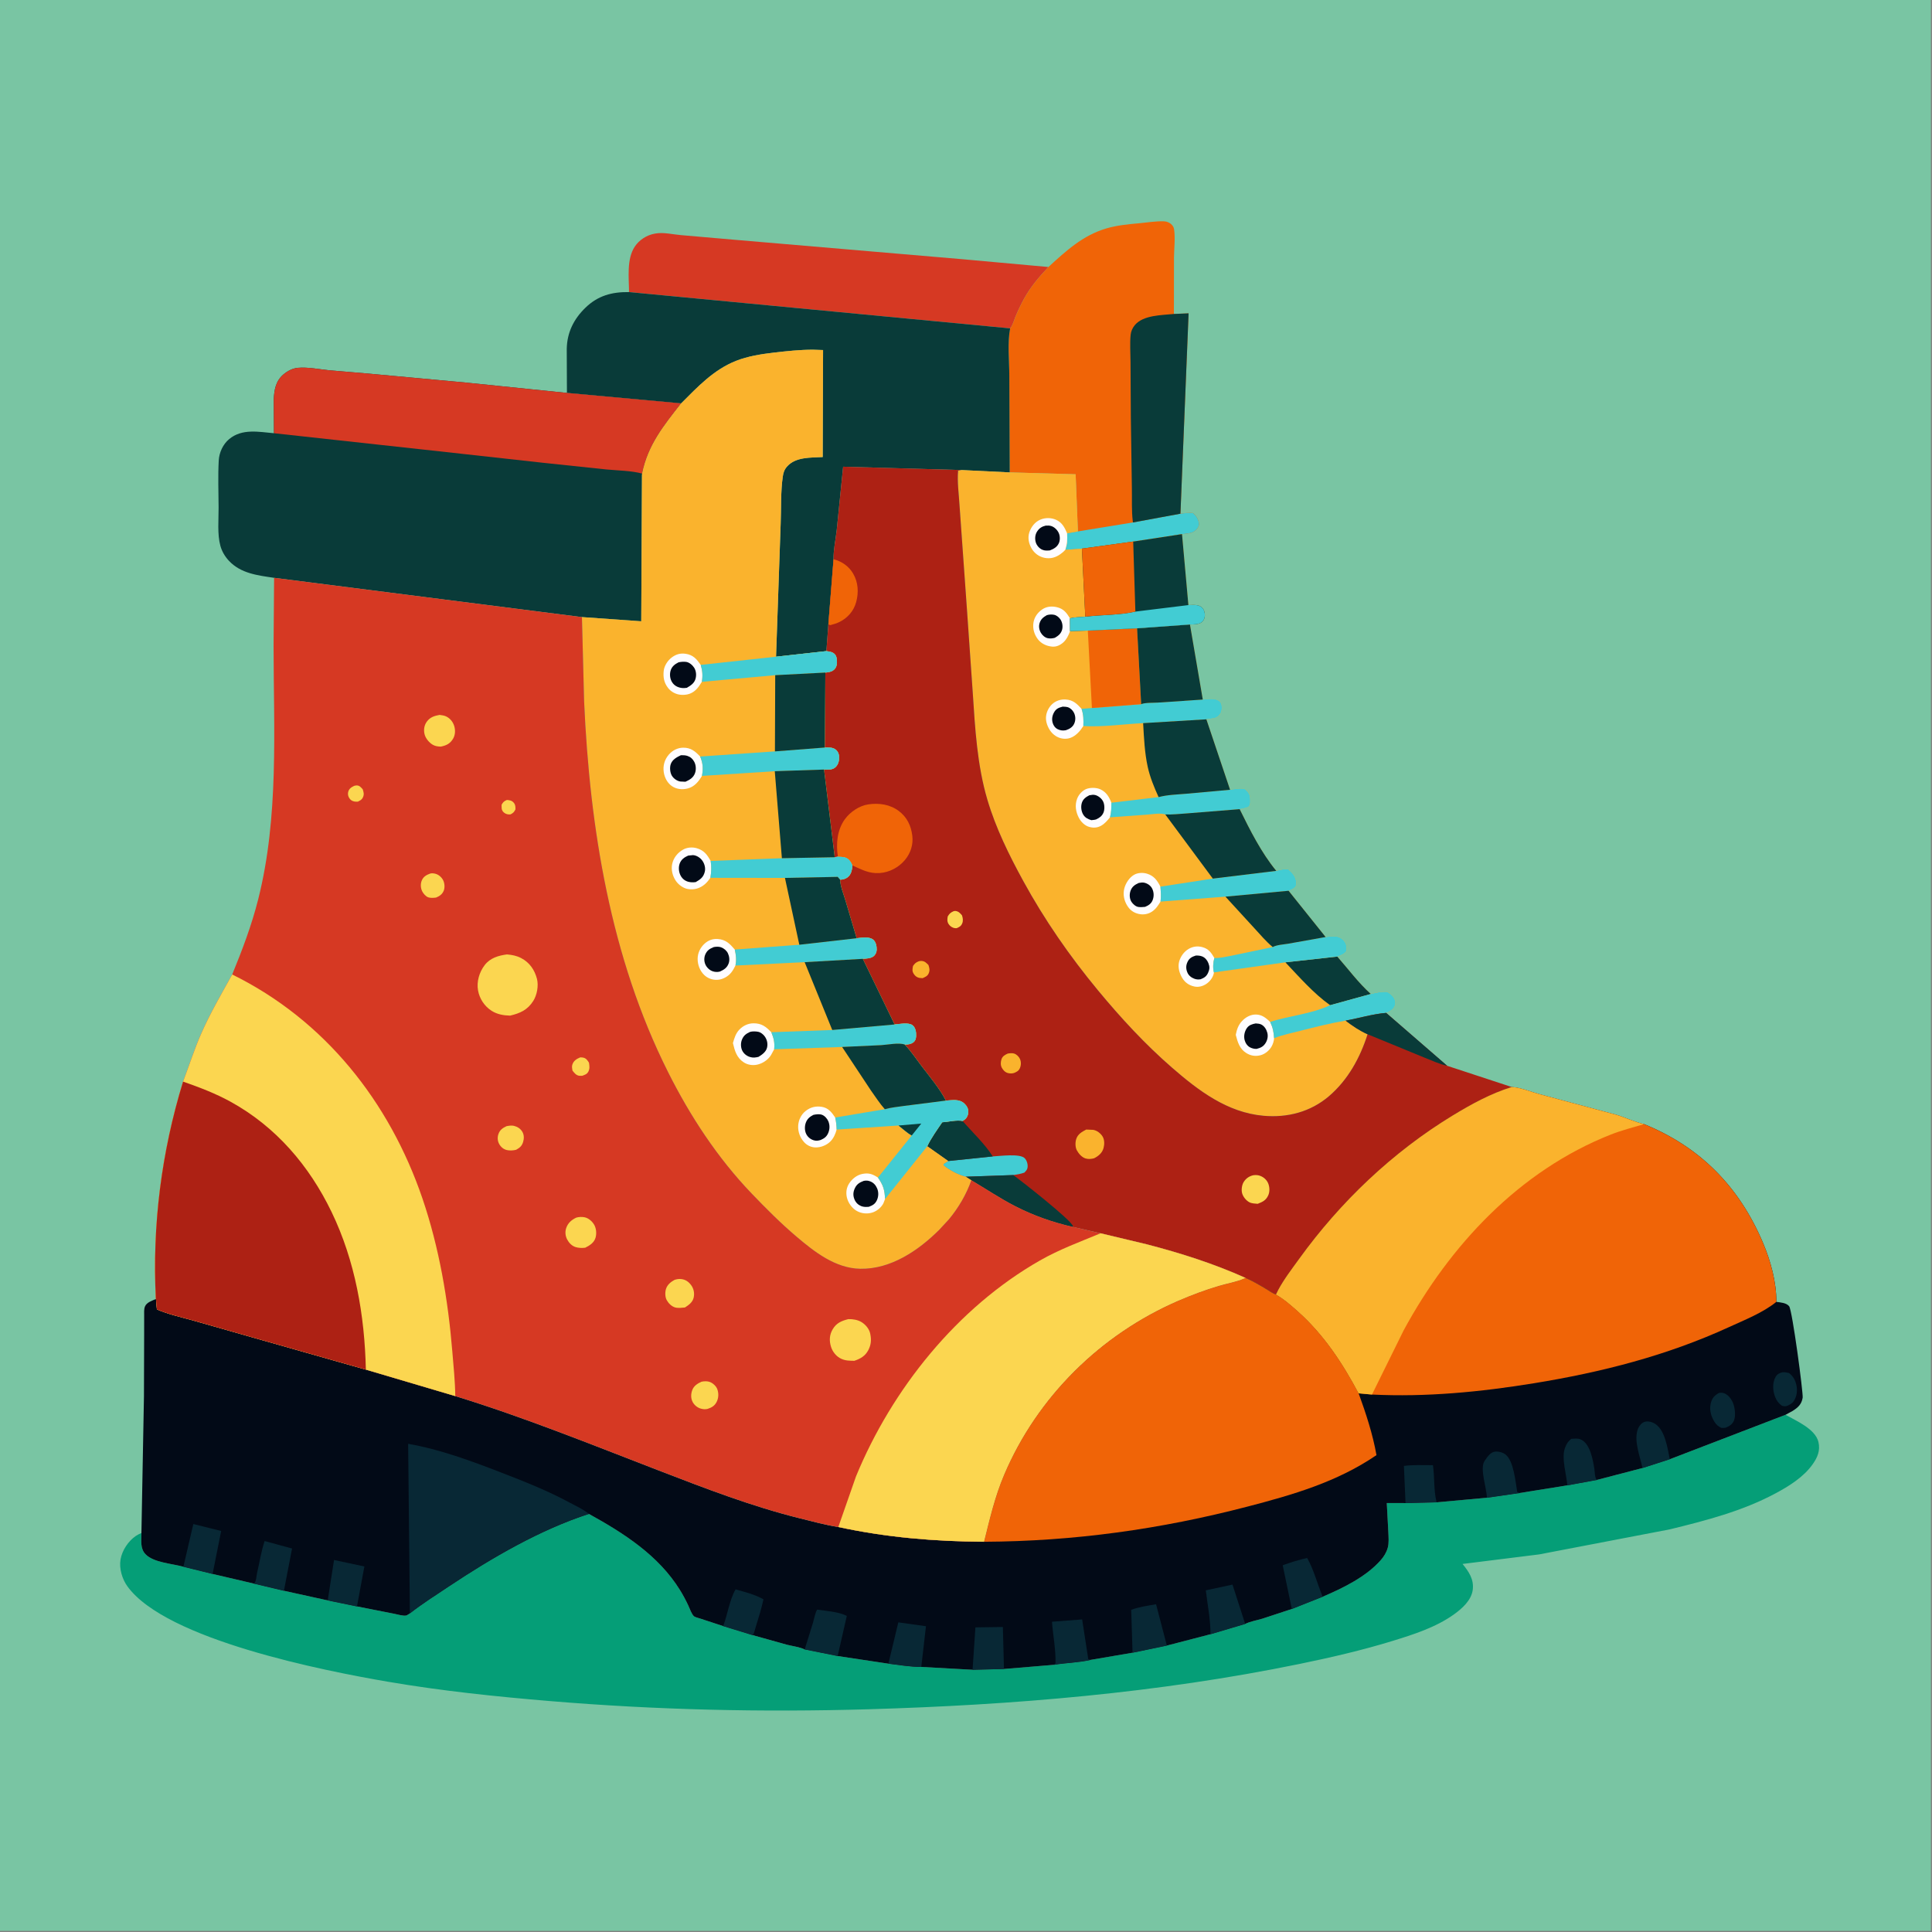 <?xml version="1.0" encoding="utf-8" ?>
<svg xmlns="http://www.w3.org/2000/svg" xmlns:xlink="http://www.w3.org/1999/xlink" width="500" height="500">
	<rect width="100%" height="100%" fill="#808080" stroke="none"/>
	<path fill="#79C5A3" transform="scale(0.488 0.488)" d="M-0 -0L1024 0L1024 1024L-0 1024L0 -0Z"/>
	<path fill="#D63923" transform="scale(0.488 0.488)" d="M333.591 154.897C333.553 147.249 332.227 137.458 336.658 130.75C338.957 127.27 342.951 124.715 347.033 123.948L347.75 123.825C351.834 123.099 356.834 124.314 361.012 124.678L389.438 127.144L510.144 137.444L555.994 141.603C551.078 146.835 546.786 151.81 543.265 158.102C541.489 161.274 539.963 164.535 538.552 167.886C537.784 169.711 537.037 172.759 535.693 174.144L333.591 154.897Z"/>
	<path fill="#F06407" transform="scale(0.488 0.488)" d="M555.994 141.603C565.35 133.049 574.264 124.808 586.711 121.143C592.323 119.491 598.2 118.931 604 118.411C608.37 118.019 612.931 117.209 617.313 117.367C618.856 117.423 620.416 118.086 621.467 119.25C622.15 120.006 622.492 120.6 622.641 121.606C623.34 126.323 622.651 131.806 622.595 136.604L622.55 166.502L630.341 166.181L626.017 272.421C628.313 272.121 630.424 271.886 632.75 272.086C634.772 274.002 635.491 275.269 635.945 278C635.595 279.653 634.705 280.934 633.25 281.867C631.617 282.914 628.781 283.039 626.85 283.257L600.962 287.207L573.771 290.961L564.964 291.595C565.993 288.382 566.103 286.151 565.907 282.812L571.646 281.827L570.43 251.52L535.463 250.524L535.271 199.163C535.236 191.271 534.209 181.842 535.693 174.144C537.037 172.759 537.784 169.711 538.552 167.886C539.963 164.535 541.489 161.274 543.265 158.102C546.786 151.81 551.078 146.835 555.994 141.603Z"/>
	<path fill="#42CCD3" transform="scale(0.488 0.488)" d="M626.017 272.421C628.313 272.121 630.424 271.886 632.75 272.086C634.772 274.002 635.491 275.269 635.945 278C635.595 279.653 634.705 280.934 633.25 281.867C631.617 282.914 628.781 283.039 626.85 283.257L600.962 287.207L573.771 290.961L564.964 291.595C565.993 288.382 566.103 286.151 565.907 282.812L571.646 281.827L600.829 277.072L626.017 272.421Z"/>
	<path fill="#093B39" transform="scale(0.488 0.488)" d="M622.55 166.502L630.341 166.181L626.017 272.421L600.829 277.072L600.739 276.39C600.05 270.796 600.381 264.676 600.265 259.026L599.714 221.502L599.543 191.845C599.53 187.209 599.143 182.168 599.604 177.583C599.796 175.665 600.602 173.888 601.829 172.413C606.296 167.043 616.111 167.174 622.55 166.502Z"/>
	<path fill="#093B39" transform="scale(0.488 0.488)" d="M333.591 154.897L535.693 174.144C534.209 181.842 535.236 191.271 535.271 199.163L535.463 250.524L509.861 249.275L447.138 247.508L443.732 281.159C443.175 286.049 441.944 291.736 442.047 296.594L439.302 331.128L438.258 345.305L411.559 348.267L414.006 277.798C414.338 269.63 413.972 260.773 415.139 252.713C415.447 250.583 415.968 249.04 417.399 247.415C421.97 242.223 429.976 242.755 436.306 242.383L436.496 185.638L431.091 185.459C424.277 185.454 417.159 186.214 410.391 187.003C403.724 187.779 396.619 188.895 390.35 191.373C378.489 196.061 370.055 205.088 361.241 213.92L300.661 208.374L300.565 185C300.742 176.263 304.29 169.187 310.467 163.196C317.103 156.76 324.498 154.785 333.591 154.897Z"/>
	<path fill="#093B39" transform="scale(0.488 0.488)" d="M145.287 229.75L145.17 211.903C145.409 206.888 146.16 202.159 150.203 198.663C152.345 196.81 155.097 195.34 157.948 195.066C163.114 194.569 169.579 195.874 174.738 196.382L195.299 198.117L247.037 202.886L300.661 208.374L361.241 213.92C351.95 225.772 343.628 235.962 340.547 251.152L340.453 251.981L340.074 329.488L308.617 327.262L145.361 306.435C136.698 305.142 127.715 304.16 121.391 297.388C119.299 295.148 117.707 292.462 116.883 289.501C115.182 283.384 115.96 275.524 115.928 269.213C115.886 260.944 115.552 252.508 116.002 244.25C116.232 240.013 118.228 235.601 121.548 232.853C128.416 227.168 137.163 229.032 145.287 229.75Z"/>
	<path fill="#D63923" transform="scale(0.488 0.488)" d="M145.287 229.75L145.17 211.903C145.409 206.888 146.16 202.159 150.203 198.663C152.345 196.81 155.097 195.34 157.948 195.066C163.114 194.569 169.579 195.874 174.738 196.382L195.299 198.117L247.037 202.886L300.661 208.374L361.241 213.92C351.95 225.772 343.628 235.962 340.547 251.152C334.732 249.574 327.622 249.548 321.589 248.967L287.952 245.42L236.699 239.754L145.287 229.75Z"/>
	<path fill="#059E77" transform="scale(0.488 0.488)" d="M885.546 773.865L946.913 750.304C952.467 753.457 962.75 757.784 964.368 764.75C965.437 769.351 963.829 773.002 961.192 776.687C956.374 783.421 948.692 788.18 941.5 792.026C924.005 801.382 904.658 806.396 885.5 811.069L816.25 824.341L775.622 829.405C778.935 833.448 781.752 837.584 781.032 843.117C780.302 848.733 775.355 853.086 771.016 856.192C761.453 863.038 749.457 866.871 738.326 870.283C722.183 875.23 705.732 879.031 689.201 882.426C613.945 897.88 537.192 904.227 460.523 906.467C404.04 908.117 348.072 906.827 291.75 902.133C262.957 899.733 234.263 896.743 205.77 891.873C171.783 886.063 87.998 869.603 67.552 841.25C64.771 837.394 63.098 831.734 63.928 826.99C64.763 822.22 68.009 817.298 72 814.57C72.93 813.933 73.965 813.433 75.001 812.996C75.025 817.052 74.199 821.21 77.25 824.319C81.575 828.727 91.368 829.23 97.256 830.884L112.738 834.71L134.611 839.828L150.566 843.63L173.798 848.74L189.318 851.937L208.948 855.8C210.563 856.112 213.855 857.098 215.402 856.75C215.866 856.646 216.925 855.904 217.37 855.635C223.989 850.459 231.192 845.887 238.188 841.234C260.776 826.207 286.379 811.27 312.323 802.873C330.855 813.115 349.163 824.804 360.581 843.198C362.252 845.889 363.745 848.694 365.078 851.566C365.786 853.091 366.805 856.125 368.08 857.187C368.641 857.654 370.553 858.094 371.355 858.373L383.519 862.365L399.206 867.18L417.3 872.238C420.118 872.952 424.178 873.472 426.742 874.743L444.234 878.244L471.133 882.293C476.817 882.982 482.863 884.011 488.582 884.019L515.777 885.525L532.432 885.109L558.93 882.898C565.371 881.799 572.033 881.78 578.403 880.275L600.617 876.487L618.822 872.697L641.941 866.686L660.353 861.211C662.941 859.907 666.644 859.278 669.476 858.423L685.087 853.286L701.455 846.791C712.169 842.216 724.348 836.294 732.18 827.471C733.907 825.525 735.25 823.355 735.959 820.839C736.672 818.314 736.373 815.185 736.276 812.581L735.447 797.093L745.381 797.12L761.886 796.723L788.508 794.304L805.85 791.795L831.197 787.728L846.875 784.846L871.043 778.547L885.546 773.865Z"/>
	<path fill="#FAB32D" transform="scale(0.488 0.488)" d="M725.26 548.49C721.32 560.928 714.842 572.724 704.828 581.299C695.018 589.699 682.744 592.859 670.044 591.722C650.864 590.004 635.639 578.442 621.594 566.241C607.232 553.763 594.355 539.787 582.234 525.144C567.343 507.155 553.918 487.791 542.712 467.306C535.145 453.474 528.115 439.245 523.625 424.08C518.203 405.766 517.106 386.213 515.868 367.25L512.721 322.112L508.898 268.544C508.571 262.456 507.545 255.618 508.112 249.597L509.861 249.275L535.463 250.524L570.43 251.52L571.646 281.827L565.907 282.812C566.103 286.151 565.993 288.382 564.964 291.595L573.771 290.961L600.962 287.207L626.85 283.257L630.235 320.896C632.625 320.875 635.645 320.406 637.478 322.221C638.558 323.29 638.983 324.814 638.968 326.306C638.953 327.735 638.429 329.081 637.276 329.977C635.669 331.225 632.986 331.118 631.065 331.189L637.87 370.992C640.489 370.707 643.927 370.087 646.293 371.559C647.13 372.08 647.816 373.13 647.9 374.102C648.077 376.17 647.941 377.803 646.472 379.391C645.354 380.6 644.305 380.823 642.75 381.049L639.771 381.477L652.34 418.832C654.914 418.476 657.708 417.777 660.25 418.472C661.911 419.966 662.911 421.187 662.997 423.504C663.064 425.329 663.283 426.618 662 427.999C660.466 428.484 659.028 428.916 657.429 429.124C662.911 440.248 668.939 452.266 676.84 461.844C679.088 461.221 680.891 460.804 683.25 461.05C685.522 463.049 687.113 464.724 687.431 467.856C687.522 468.752 687.356 469.403 687.094 470.25C685.823 471.426 685.012 471.845 683.37 472.4L703.016 496.928C705.976 496.579 709.086 495.905 711.62 497.868C713.006 498.942 713.859 500.239 714.063 502C714.158 502.829 714.314 504.041 713.792 504.713C712.728 506.082 710.78 506.73 709.206 507.303C714.919 513.811 720.524 521.384 726.978 527.136C730.002 526.405 732.614 525.794 735.75 526.042C737.622 527.206 739.208 528.465 739.868 530.672C740.224 531.861 739.979 533.105 739.345 534.139C738.414 535.659 736.727 536.506 735.128 537.173C727.997 537.739 720.676 539.984 713.612 541.263C717.327 544.09 720.983 546.58 725.26 548.49Z"/>
	<path fill="#FEFDFF" transform="scale(0.488 0.488)" d="M588.661 433.44C587.33 435.09 585.887 436.798 584.022 437.857C581.921 439.05 579.799 439.174 577.5 438.483C575.211 437.795 573.275 435.835 572.18 433.769C570.5 430.599 569.933 427.004 571.228 423.584C572.025 421.478 573.786 419.459 575.853 418.529C577.997 417.566 581.479 417.617 583.588 418.611C586.709 420.083 588.203 422.603 589.394 425.708C589.388 428.394 589.366 430.817 588.661 433.44Z"/>
	<path fill="#020A17" transform="scale(0.488 0.488)" d="M577.699 421.75C578.75 421.554 579.852 421.352 580.903 421.644C582.635 422.125 584.382 423.595 585.11 425.242C585.823 426.854 585.881 429.386 585.173 431.013C584.374 432.853 583.005 433.779 581.25 434.574C580.456 434.824 579.577 434.858 578.75 434.956C576.864 434.354 575.432 433.667 574.399 431.892C573.385 430.15 573.127 427.734 573.722 425.804C574.355 423.749 575.888 422.691 577.699 421.75Z"/>
	<path fill="#FEFDFF" transform="scale(0.488 0.488)" d="M643.755 515.686L643.674 516.346C643.148 518.558 641.551 520.598 639.677 521.829C637.816 523.051 635.568 523.653 633.372 523.167C630.622 522.558 628.493 521.129 627.015 518.706C625.498 516.221 624.558 513.012 625.294 510.125C626.008 507.326 627.846 504.72 630.348 503.25C632.614 501.92 635.111 501.591 637.647 502.291C641.019 503.222 642.305 505.169 644.011 508.042C643.342 510.34 643.131 513.35 643.755 515.686Z"/>
	<path fill="#020A17" transform="scale(0.488 0.488)" d="M634.175 506.75C635.3 506.713 636.499 506.793 637.551 507.223C639.098 507.855 640.207 509.188 640.817 510.717C641.59 512.653 641.55 513.947 640.703 515.839C639.817 517.817 638.714 518.528 636.75 519.312C635.642 519.513 634.569 519.471 633.5 519.093C631.907 518.531 630.44 517.428 629.75 515.851C628.859 513.814 628.865 511.947 629.859 509.963C630.819 508.045 632.213 507.379 634.175 506.75Z"/>
	<path fill="#FEFDFF" transform="scale(0.488 0.488)" d="M574.524 385.04L572.959 387.25C570.998 389.64 568.469 391.661 565.25 391.784C562.612 391.884 560.222 390.891 558.31 389.087C556.25 387.142 554.671 383.657 554.697 380.805C554.721 378.081 555.978 375.316 557.955 373.461C559.953 371.587 562.542 370.796 565.25 370.973C569.121 371.225 571.13 373.228 573.576 375.914C574.631 379.079 574.66 381.755 574.524 385.04Z"/>
	<path fill="#020A17" transform="scale(0.488 0.488)" d="M563.575 374.75C564.448 374.785 565.407 374.801 566.25 375.04C567.617 375.427 568.936 376.752 569.553 378C570.427 379.766 570.508 381.938 569.693 383.746C568.821 385.679 567.161 386.606 565.25 387.255C563.728 387.533 562.425 387.426 561 386.75C559.604 386.088 558.661 384.794 558.25 383.328C557.707 381.39 558.009 379.572 558.968 377.829C560.065 375.837 561.456 375.294 563.575 374.75Z"/>
	<path fill="#FEFDFF" transform="scale(0.488 0.488)" d="M567.489 334.702C566.709 336.889 565.603 339.202 563.823 340.75C562.17 342.189 560.235 343.104 558.014 342.915C555.087 342.667 552.234 341.386 550.421 339.018C548.509 336.52 547.61 333.513 548.042 330.382C548.458 327.366 550.226 324.885 552.715 323.181C555.029 321.596 557.83 321.37 560.5 322.004C564.092 322.857 565.624 324.981 567.447 327.934L567.489 334.702Z"/>
	<path fill="#020A17" transform="scale(0.488 0.488)" d="M555.136 326.25C556.295 325.861 557.799 325.79 559 326.033C560.359 326.309 561.642 327.398 562.394 328.521C563.401 330.025 563.743 332.149 563.272 333.901C562.696 336.041 561.246 337.194 559.406 338.25C558.245 338.572 556.909 338.708 555.714 338.47C554.175 338.162 552.803 336.944 552.02 335.62C551.116 334.092 550.79 332.248 551.3 330.538C551.948 328.364 553.24 327.345 555.136 326.25Z"/>
	<path fill="#FEFDFF" transform="scale(0.488 0.488)" d="M675.685 550.588C675.599 552.013 675.143 553.483 674.481 554.75C673.359 556.901 671.054 558.89 668.709 559.554C665.941 560.336 663.371 559.975 660.925 558.446C657.364 556.22 656.35 552.608 655.362 548.819C655.911 545.969 656.683 543.637 658.7 541.47C660.573 539.459 663.184 538.005 666 538.032C669.27 538.063 671.314 539.829 673.582 541.925C675.021 544.993 675.474 547.252 675.685 550.588Z"/>
	<path fill="#020A17" transform="scale(0.488 0.488)" d="M665.939 542.75C666.982 542.826 668.125 542.881 669.051 543.41C670.646 544.32 671.61 545.943 672.082 547.674C672.568 549.457 672.214 551.369 671.287 552.953C670.109 554.968 668.628 555.701 666.435 556.25C665.266 556.31 664.048 556.009 663 555.484C661.489 554.726 660.436 553.112 660.035 551.5C659.503 549.358 660.024 546.948 661.296 545.16C662.425 543.574 664.129 543.091 665.939 542.75Z"/>
	<path fill="#FEFDFF" transform="scale(0.488 0.488)" d="M615.455 478.123C614.218 480.19 612.975 482.089 610.937 483.448C608.867 484.828 606.35 485.232 603.941 484.688C601.196 484.068 599.271 482.682 597.786 480.275C596.11 477.559 595.451 474.301 596.246 471.174C596.948 468.41 598.898 465.405 601.391 463.954C603.413 462.777 606.108 462.671 608.318 463.346C612.001 464.47 613.736 466.938 615.392 470.215C615.624 472.915 615.818 475.416 615.455 478.123Z"/>
	<path fill="#020A17" transform="scale(0.488 0.488)" d="M603.928 468.25C604.928 468.09 605.872 467.887 606.88 468.128C608.618 468.544 610.223 469.637 611.027 471.25C611.982 473.165 612.053 475.457 611.241 477.435C610.465 479.323 609.056 480.188 607.25 480.938C606.118 481.052 604.88 481.14 603.75 480.996C602.32 480.813 600.781 479.443 600.034 478.25C598.995 476.592 598.902 474.286 599.531 472.477C600.314 470.221 601.832 469.182 603.928 468.25Z"/>
	<path fill="#FEFDFF" transform="scale(0.488 0.488)" d="M564.964 291.595C564.182 292.458 563.351 293.155 562.405 293.84C559.85 295.688 557.1 296.469 553.946 295.833C551.056 295.25 548.583 293.456 547.11 290.905C545.615 288.314 544.917 285.226 545.882 282.313C546.855 279.375 548.878 276.773 551.775 275.56C554.416 274.454 557.509 274.514 560.117 275.684C563.231 277.08 564.654 279.806 565.907 282.812C566.103 286.151 565.993 288.382 564.964 291.595Z"/>
	<path fill="#020A17" transform="scale(0.488 0.488)" d="M554.549 278.75C555.628 278.687 556.587 278.66 557.624 279.014C559.293 279.584 560.815 281.136 561.514 282.742C562.222 284.369 562.257 286.606 561.472 288.21C560.493 290.211 558.74 291.142 556.75 291.9C555.381 292.009 554.106 292.099 552.807 291.554C551.182 290.87 549.812 289.314 549.304 287.634C548.718 285.694 548.925 283.444 550.08 281.75C551.244 280.041 552.578 279.226 554.549 278.75Z"/>
	<path fill="#093B39" transform="scale(0.488 0.488)" d="M681.666 510.347L709.206 507.303C714.919 513.811 720.524 521.384 726.978 527.136L705.406 533.085C696.592 526.84 689.09 518.167 681.666 510.347Z"/>
	<path fill="#42CCD3" transform="scale(0.488 0.488)" d="M726.978 527.136C730.002 526.405 732.614 525.794 735.75 526.042C737.622 527.206 739.208 528.465 739.868 530.672C740.224 531.861 739.979 533.105 739.345 534.139C738.414 535.659 736.727 536.506 735.128 537.173C727.997 537.739 720.676 539.984 713.612 541.263C705.69 542.586 697.844 544.573 690.065 546.553C685.344 547.755 680.206 548.782 675.685 550.588C675.474 547.252 675.021 544.993 673.582 541.925C683.865 538.67 695.618 537.709 705.406 533.085L726.978 527.136Z"/>
	<path fill="#42CCD3" transform="scale(0.488 0.488)" d="M703.016 496.928C705.976 496.579 709.086 495.905 711.62 497.868C713.006 498.942 713.859 500.239 714.063 502C714.158 502.829 714.314 504.041 713.792 504.713C712.728 506.082 710.78 506.73 709.206 507.303L681.666 510.347L643.755 515.686C643.131 513.35 643.342 510.34 644.011 508.042C646.683 508.23 649.822 507.399 652.478 506.962L674.963 502.254C676.844 501.1 680.981 500.828 683.17 500.468L703.016 496.928Z"/>
	<path fill="#42CCD3" transform="scale(0.488 0.488)" d="M652.34 418.832C654.914 418.476 657.708 417.777 660.25 418.472C661.911 419.966 662.911 421.187 662.997 423.504C663.064 425.329 663.283 426.618 662 427.999C660.466 428.484 659.028 428.916 657.429 429.124L629.25 431.379C625.565 431.612 621.649 432.093 617.969 431.911C615.099 431.015 611.192 431.841 608.194 432.038L588.661 433.44C589.366 430.817 589.388 428.394 589.394 425.708L614.43 422.721C619.075 421.48 624.374 421.355 629.176 420.935L652.34 418.832Z"/>
	<path fill="#42CCD3" transform="scale(0.488 0.488)" d="M676.84 461.844C679.088 461.221 680.891 460.804 683.25 461.05C685.522 463.049 687.113 464.724 687.431 467.856C687.522 468.752 687.356 469.403 687.094 470.25C685.823 471.426 685.012 471.845 683.37 472.4L649.879 475.517L615.455 478.123C615.818 475.416 615.624 472.915 615.392 470.215L643.186 465.942L676.84 461.844Z"/>
	<path fill="#42CCD3" transform="scale(0.488 0.488)" d="M637.87 370.992C640.489 370.707 643.927 370.087 646.293 371.559C647.13 372.08 647.816 373.13 647.9 374.102C648.077 376.17 647.941 377.803 646.472 379.391C645.354 380.6 644.305 380.823 642.75 381.049L639.771 381.477L606.235 383.502C595.932 383.983 584.786 385.678 574.524 385.04C574.66 381.755 574.631 379.079 573.576 375.914L579.069 375.482L605.193 373.453C607.03 372.556 611.823 372.75 613.998 372.604L637.87 370.992Z"/>
	<path fill="#093B39" transform="scale(0.488 0.488)" d="M649.879 475.517L683.37 472.4L703.016 496.928L683.17 500.468C680.981 500.828 676.844 501.1 674.963 502.254C671.421 499.311 668.384 495.688 665.268 492.308L649.879 475.517Z"/>
	<path fill="#F06407" transform="scale(0.488 0.488)" d="M576.898 334.423L603.011 333.213L605.193 373.453L579.069 375.482L576.898 334.423Z"/>
	<path fill="#093B39" transform="scale(0.488 0.488)" d="M603.011 333.213L631.065 331.189L637.87 370.992L613.998 372.604C611.823 372.75 607.03 372.556 605.193 373.453L603.011 333.213Z"/>
	<path fill="#093B39" transform="scale(0.488 0.488)" d="M617.969 431.911C621.649 432.093 625.565 431.612 629.25 431.379L657.429 429.124C662.911 440.248 668.939 452.266 676.84 461.844L643.186 465.942L617.969 431.911Z"/>
	<path fill="#093B39" transform="scale(0.488 0.488)" d="M606.235 383.502L639.771 381.477L652.34 418.832L629.176 420.935C624.374 421.355 619.075 421.48 614.43 422.721C612.097 417.593 609.9 412.268 608.681 406.75C607.017 399.217 606.667 391.194 606.235 383.502Z"/>
	<path fill="#093B39" transform="scale(0.488 0.488)" d="M600.962 287.207L626.85 283.257L630.235 320.896C632.625 320.875 635.645 320.406 637.478 322.221C638.558 323.29 638.983 324.814 638.968 326.306C638.953 327.735 638.429 329.081 637.276 329.977C635.669 331.225 632.986 331.118 631.065 331.189L603.011 333.213L576.898 334.423L567.489 334.702L567.447 327.934C569.928 327.253 572.978 327.273 575.564 327.055L573.771 290.961L600.962 287.207Z"/>
	<path fill="#42CCD3" transform="scale(0.488 0.488)" d="M630.235 320.896C632.625 320.875 635.645 320.406 637.478 322.221C638.558 323.29 638.983 324.814 638.968 326.306C638.953 327.735 638.429 329.081 637.276 329.977C635.669 331.225 632.986 331.118 631.065 331.189L603.011 333.213L576.898 334.423L567.489 334.702L567.447 327.934C569.928 327.253 572.978 327.273 575.564 327.055C584.197 325.986 593.726 326.272 602.119 324.346L630.235 320.896Z"/>
	<path fill="#F06407" transform="scale(0.488 0.488)" d="M573.771 290.961L600.962 287.207L602.119 324.346C593.726 326.272 584.197 325.986 575.564 327.055L573.771 290.961Z"/>
	<path fill="#AD2114" transform="scale(0.488 0.488)" d="M442.047 296.594C441.944 291.736 443.175 286.049 443.732 281.159L447.138 247.508L509.861 249.275L508.112 249.597C507.545 255.618 508.571 262.456 508.898 268.544L512.721 322.112L515.868 367.25C517.106 386.213 518.203 405.766 523.625 424.08C528.115 439.245 535.145 453.474 542.712 467.306C553.918 487.791 567.343 507.155 582.234 525.144C594.355 539.787 607.232 553.763 621.594 566.241C635.639 578.442 650.864 590.004 670.044 591.722C682.744 592.859 695.018 589.699 704.828 581.299C714.842 572.724 721.32 560.928 725.26 548.49C720.983 546.58 717.327 544.09 713.612 541.263C720.676 539.984 727.997 537.739 735.128 537.173L767.477 565.224L801.764 576.487C790.626 579.928 780.289 585.595 770.365 591.635C738.534 611.007 710.786 637.444 688.996 667.633C685.177 672.924 680.958 678.379 677.896 684.127L676.702 686.538C674.896 685.944 673.003 684.511 671.342 683.526C667.825 681.439 664.329 679.36 660.574 677.724C643.5 670.088 626.335 664.63 608.252 659.919L583.666 654.045L569.055 650.679C558.276 648.215 548.176 644.683 538.325 639.628C530.342 635.532 522.855 630.469 515.127 625.916L512.145 624.045C508.044 623.034 503.689 620.648 500.386 618.035L500.446 617.25L502.886 615.719L491.764 607.869C493.807 603.525 496.994 599.161 499.678 595.186C503.002 594.99 507.324 593.817 510.515 594.501L511.762 593.609C512.894 592.662 513.474 591.242 513.513 589.781C513.561 587.941 512.725 586.485 511.421 585.25C508.7 582.675 505.029 583.501 501.605 583.676C498.318 577.268 493.176 571.221 488.812 565.493C485.854 561.609 483.144 557.501 479.782 553.948C481.194 554.022 483.044 553.748 484.214 552.893C485.412 552.017 485.744 550.964 485.83 549.5C485.944 547.546 485.59 544.906 483.873 543.664C481.71 542.102 476.939 543.082 474.42 543.307L457.566 508.503C459.352 508.326 461.599 508.322 463.104 507.25C464.221 506.455 464.877 505.085 464.922 503.75C464.985 501.898 464.545 499.422 462.96 498.242C460.727 496.579 456.884 497.317 454.298 497.571L448.245 477.199C447.203 473.769 445.677 470.088 445.502 466.501C446.869 466.536 448.45 466.099 449.527 465.232C451.558 463.598 451.775 461.431 452.064 459C451.641 457.868 451.136 456.938 450.319 456.046C448.724 454.303 446.554 454.437 444.362 454.317L442.664 454.611L437.011 408.114C439.107 408.107 441.392 408.417 443.023 406.896C444.56 405.463 445.04 403.56 444.995 401.5C444.963 400.016 444.554 398.784 443.448 397.75C441.829 396.235 439.455 396.431 437.4 396.436L437.71 356.683C439.043 356.537 440.61 356.373 441.75 355.586C442.903 354.789 443.471 353.876 443.744 352.502C444.014 351.143 443.883 348.4 442.982 347.262C441.734 345.685 440.108 345.602 438.258 345.305L439.302 331.128L442.047 296.594Z"/>
	<path fill="#FBD650" transform="scale(0.488 0.488)" d="M505.68 483.25C506.089 483.155 506.325 483.071 506.777 483.124C508.357 483.312 509.188 484.284 510.153 485.398C510.645 486.828 510.887 488.292 510.269 489.75C509.642 491.227 508.71 491.642 507.33 492.25L506.429 492.222C505.058 492.054 503.752 491.173 503.034 490C502.201 488.638 502.377 487.476 502.609 486C503.567 484.455 504.032 484.016 505.68 483.25Z"/>
	<path fill="#FAB32D" transform="scale(0.488 0.488)" d="M487.361 509.75C487.903 509.657 488.167 509.586 488.757 509.622C490.472 509.728 491.243 510.649 492.372 511.75C492.875 513.285 493.199 514.427 492.591 516C491.938 517.689 490.771 518.054 489.281 518.75L487.5 518.595C486.202 518.308 485.36 517.616 484.636 516.553C483.625 515.067 483.871 513.884 484.2 512.25C485.239 510.824 485.717 510.39 487.361 509.75Z"/>
	<path fill="#FAB32D" transform="scale(0.488 0.488)" d="M534.387 558.75C535.406 558.55 536.728 558.408 537.75 558.709C539.066 559.096 540.275 560.272 540.865 561.507C541.605 563.055 541.544 564.924 540.863 566.478C540.214 567.962 539.154 568.46 537.75 569.04C536.765 569.353 535.501 569.339 534.5 569.06C533.019 568.649 532.019 567.562 531.291 566.25C530.533 564.882 530.642 563.037 531.161 561.602C531.714 560.075 533.005 559.405 534.387 558.75Z"/>
	<path fill="#FBD650" transform="scale(0.488 0.488)" d="M664.66 623.25C666.141 623.092 667.23 623.114 668.625 623.707C670.433 624.476 671.921 625.909 672.627 627.75C673.348 629.634 673.427 632.081 672.574 633.941C671.357 636.595 669.601 637.394 666.975 638.413C665.546 638.29 663.794 638.257 662.51 637.549C660.807 636.612 659.3 634.758 658.75 632.896C658.231 631.137 658.573 628.434 659.539 626.883C660.766 624.913 662.445 623.78 664.66 623.25Z"/>
	<path fill="#FAB32D" transform="scale(0.488 0.488)" d="M576.059 599.031L579.75 599.189C581.726 599.495 583.668 601.008 584.711 602.676C585.772 604.372 585.764 606.88 585.261 608.759C584.543 611.443 582.622 613.039 580.25 614.255C578.789 614.655 577.233 614.81 575.75 614.375C573.761 613.792 572.047 611.829 571.091 610.063C570.189 608.398 570.178 605.789 570.768 604.004C571.634 601.385 573.767 600.26 576.059 599.031Z"/>
	<path fill="#F06407" transform="scale(0.488 0.488)" d="M442.047 296.594C446.384 297.664 450.102 300.23 452.407 304.134C455.165 308.806 455.454 314.202 454.034 319.34C452.754 323.974 449.657 327.566 445.408 329.744C443.756 330.59 442.05 331.074 440.263 331.547L439.302 331.128L442.047 296.594Z"/>
	<path fill="#42CCD3" transform="scale(0.488 0.488)" d="M526.486 613.277C530.193 613.098 540.949 611.628 543.446 614.25C544.582 615.442 545.143 617.427 544.952 619.049C544.79 620.421 544.12 620.894 543.25 621.874C541.305 622.541 539.443 622.881 537.409 623.165L512.145 624.045C508.044 623.034 503.689 620.648 500.386 618.035L500.446 617.25L502.886 615.719L526.486 613.277Z"/>
	<path fill="#093B39" transform="scale(0.488 0.488)" d="M713.612 541.263C720.676 539.984 727.997 537.739 735.128 537.173L767.477 565.224C763.327 564.348 759.118 562.304 755.154 560.778L725.26 548.49C720.983 546.58 717.327 544.09 713.612 541.263Z"/>
	<path fill="#093B39" transform="scale(0.488 0.488)" d="M491.764 607.869C493.807 603.525 496.994 599.161 499.678 595.186C503.002 594.99 507.324 593.817 510.515 594.501C515.853 600.704 522.049 606.322 526.486 613.277L502.886 615.719L491.764 607.869Z"/>
	<path fill="#093B39" transform="scale(0.488 0.488)" d="M512.145 624.045L537.409 623.165C541.771 626.382 567.896 646.825 568.988 650.213L569.055 650.679C558.276 648.215 548.176 644.683 538.325 639.628C530.342 635.532 522.855 630.469 515.127 625.916L512.145 624.045Z"/>
	<path fill="#F06407" transform="scale(0.488 0.488)" d="M444.362 454.317C443.288 447.606 443.946 440.113 448.04 434.473C450.851 430.6 455.676 427.31 460.429 426.594C466.112 425.737 471.993 426.568 476.679 430.104C481.007 433.371 483.114 437.805 483.8 443.062C484.423 447.838 482.967 452.4 479.904 456.08C476.628 460.016 471.634 462.669 466.5 462.998C460.704 463.369 457.129 461.162 452.064 459C451.641 457.868 451.136 456.938 450.319 456.046C448.724 454.303 446.554 454.437 444.362 454.317Z"/>
	<path fill="#FAB32D" transform="scale(0.488 0.488)" d="M361.241 213.92C370.055 205.088 378.489 196.061 390.35 191.373C396.619 188.895 403.724 187.779 410.391 187.003C417.159 186.214 424.277 185.454 431.091 185.459L436.496 185.638L436.306 242.383C429.976 242.755 421.97 242.223 417.399 247.415C415.968 249.04 415.447 250.583 415.139 252.713C413.972 260.773 414.338 269.63 414.006 277.798L411.559 348.267L438.258 345.305C440.108 345.602 441.734 345.685 442.982 347.262C443.883 348.4 444.014 351.143 443.744 352.502C443.471 353.876 442.903 354.789 441.75 355.586C440.61 356.373 439.043 356.537 437.71 356.683L437.4 396.436C439.455 396.431 441.829 396.235 443.448 397.75C444.554 398.784 444.963 400.016 444.995 401.5C445.04 403.56 444.56 405.463 443.023 406.896C441.392 408.417 439.107 408.107 437.011 408.114L442.664 454.611L444.362 454.317C446.554 454.437 448.724 454.303 450.319 456.046C451.136 456.938 451.641 457.868 452.064 459C451.775 461.431 451.558 463.598 449.527 465.232C448.45 466.099 446.869 466.536 445.502 466.501C445.677 470.088 447.203 473.769 448.245 477.199L454.298 497.571C456.884 497.317 460.727 496.579 462.96 498.242C464.545 499.422 464.985 501.898 464.922 503.75C464.877 505.085 464.221 506.455 463.104 507.25C461.599 508.322 459.352 508.326 457.566 508.503L474.42 543.307C476.939 543.082 481.71 542.102 483.873 543.664C485.59 544.906 485.944 547.546 485.83 549.5C485.744 550.964 485.412 552.017 484.214 552.893C483.044 553.748 481.194 554.022 479.782 553.948C483.144 557.501 485.854 561.609 488.812 565.493C493.176 571.221 498.318 577.268 501.605 583.676C505.029 583.501 508.7 582.675 511.421 585.25C512.725 586.485 513.561 587.941 513.513 589.781C513.474 591.242 512.894 592.662 511.762 593.609L510.515 594.501C507.324 593.817 503.002 594.99 499.678 595.186C496.994 599.161 493.807 603.525 491.764 607.869L502.886 615.719L500.446 617.25L500.386 618.035C503.689 620.648 508.044 623.034 512.145 624.045L515.127 625.916C512.499 633.422 508.302 640.508 503.25 646.627L498.054 652.251C486.986 663.22 472.445 673.142 456.222 672.863C443.049 672.636 431.929 663.915 422.327 655.75C413.967 648.642 406.175 640.841 398.591 632.92C380.465 613.99 366.013 591.915 354.29 568.554C323.836 507.87 312.762 439.249 309.769 371.953L308.617 327.262L340.074 329.488L340.453 251.981L340.547 251.152C343.628 235.962 351.95 225.772 361.241 213.92Z"/>
	<path fill="#FEFDFF" transform="scale(0.488 0.488)" d="M469.37 635.876L468.442 638.25C467.218 640.516 464.918 642.368 462.45 643.092C459.776 643.877 456.799 643.567 454.37 642.191C451.803 640.737 449.781 637.891 449.123 635.02C448.519 632.385 448.905 629.754 450.399 627.5C452.025 625.046 454.556 623.068 457.5 622.531C460.851 621.919 462.841 622.68 465.589 624.492C468.416 628.58 469.122 630.885 469.37 635.876Z"/>
	<path fill="#020A17" transform="scale(0.488 0.488)" d="M458.058 626.25C459.361 625.998 460.26 626.041 461.491 626.508C463.256 627.177 464.447 628.534 465.174 630.25C466.006 632.215 465.947 634.504 465.068 636.445C464.13 638.514 462.803 639.233 460.75 640.001C459.33 640.094 457.965 640.171 456.626 639.599C455.004 638.905 453.827 637.711 453.155 636.086C452.294 634.007 452.413 632.129 453.371 630.108C454.384 627.971 455.916 627.051 458.058 626.25Z"/>
	<path fill="#FEFDFF" transform="scale(0.488 0.488)" d="M390.023 512.059C389.371 513.346 388.692 514.64 387.785 515.77C386.065 517.914 383.279 519.444 380.524 519.624C377.945 519.792 375.328 518.86 373.462 517.062C371.183 514.867 369.968 511.631 369.975 508.505C369.983 505.361 371.422 502.431 373.763 500.35C375.722 498.609 378.045 497.79 380.666 497.983C384.959 498.299 387.081 500.532 389.674 503.574C390.326 506.588 390.626 508.966 390.023 512.059Z"/>
	<path fill="#020A17" transform="scale(0.488 0.488)" d="M378.558 502.25C379.757 502.035 381.207 501.947 382.369 502.359C383.878 502.895 385.34 504.113 386.032 505.567C386.788 507.152 387.04 509.177 386.45 510.845C385.605 513.234 383.981 514.264 381.766 515.25C380.453 515.584 379.082 515.524 377.806 515.046C376.186 514.439 374.759 513.039 374.07 511.455C373.337 509.771 373.32 507.776 374.069 506.105C375.047 503.924 376.422 503.122 378.558 502.25Z"/>
	<path fill="#FEFDFF" transform="scale(0.488 0.488)" d="M443.683 599.041C443.088 601.331 442.07 603.643 440.379 605.346C438.341 607.399 435.107 608.659 432.222 608.501C430.005 608.379 427.962 607.389 426.47 605.75C424.302 603.369 423.125 600.222 423.298 596.999C423.454 594.078 424.841 591.119 427.139 589.27C429.687 587.219 432.509 586.467 435.75 586.971C439.28 587.521 441.051 589.86 442.932 592.648C443.42 594.822 443.64 596.814 443.683 599.041Z"/>
	<path fill="#020A17" transform="scale(0.488 0.488)" d="M431.356 591.25C432.703 590.95 434.492 590.72 435.828 591.17C437.304 591.666 438.679 593.205 439.271 594.603C440.132 596.641 440.086 598.854 439.219 600.879C438.384 602.829 437.131 603.731 435.25 604.549C434.082 604.932 432.876 605.094 431.673 604.758C429.846 604.247 428.293 602.977 427.494 601.252C426.67 599.472 426.684 597.179 427.366 595.351C428.124 593.322 429.484 592.203 431.356 591.25Z"/>
	<path fill="#FEFDFF" transform="scale(0.488 0.488)" d="M372.191 361.596C371.306 363.047 370.362 364.562 369.132 365.75C366.884 367.923 364.334 368.668 361.25 368.478C358.525 368.31 355.92 366.961 354.25 364.778C352.119 361.993 351.621 359.178 351.985 355.75C352.267 353.097 354.073 350.319 356.173 348.727C358.477 346.98 360.778 346.296 363.657 346.728C367.607 347.322 369.433 349.506 371.612 352.609C372.531 355.667 372.766 358.427 372.191 361.596Z"/>
	<path fill="#020A17" transform="scale(0.488 0.488)" d="M359.844 351.25C361.122 350.963 362.439 350.862 363.75 351.004C365.497 351.192 367.235 352.689 368.143 354.119C369.247 355.859 369.413 358.241 368.795 360.191C368.077 362.453 366.169 363.648 364.228 364.774C363.213 364.921 362.296 364.97 361.283 364.811C359.302 364.499 357.614 363.59 356.493 361.893C355.328 360.126 355.045 357.741 355.619 355.713C356.249 353.487 357.878 352.227 359.844 351.25Z"/>
	<path fill="#FEFDFF" transform="scale(0.488 0.488)" d="M372.271 411.485C370.423 414.526 368.344 417.186 364.732 418.14C361.952 418.874 358.94 418.596 356.5 417.017C354.001 415.4 352.425 412.404 352.006 409.5C351.507 406.038 352.41 402.859 354.69 400.19C356.577 397.981 359.353 396.546 362.285 396.521C366.4 396.486 368.673 398.426 371.297 401.205C372.827 404.82 372.945 407.65 372.271 411.485Z"/>
	<path fill="#020A17" transform="scale(0.488 0.488)" d="M361.117 400.505C362.213 400.495 363.448 400.508 364.5 400.855C366.21 401.419 367.337 402.427 368.185 404.015C369.126 405.777 369.266 408.2 368.565 410.067C367.645 412.512 365.77 413.551 363.51 414.576L360.75 414.451C358.995 414.15 357.206 412.864 356.298 411.347C355.318 409.711 355.085 406.975 355.736 405.179C356.618 402.748 358.938 401.544 361.117 400.505Z"/>
	<path fill="#FEFDFF" transform="scale(0.488 0.488)" d="M376.73 465.528C375.911 466.696 374.961 467.931 373.877 468.868C371.267 471.124 368.151 472.056 364.75 471.467C362.341 471.05 359.812 469.18 358.448 467.185C356.687 464.609 355.806 461.242 356.48 458.155C357.19 454.901 359.372 452.202 362.25 450.576C364.411 449.354 367.196 449.147 369.557 449.848C373.361 450.979 375.017 453.234 376.88 456.57C377.392 459.781 377.253 462.325 376.73 465.528Z"/>
	<path fill="#020A17" transform="scale(0.488 0.488)" d="M364.953 453.75L367.5 453.494C369.495 453.619 371.4 454.902 372.524 456.504C373.675 458.143 374.251 460.431 373.748 462.395C373.015 465.257 371.409 466.397 368.944 467.798C367.588 467.965 366.449 467.98 365.109 467.647C363.346 467.208 361.913 466.094 361.029 464.5C359.968 462.587 359.7 460.004 360.466 457.947C361.271 455.788 362.928 454.642 364.953 453.75Z"/>
	<path fill="#FEFDFF" transform="scale(0.488 0.488)" d="M410.553 556.474L408.911 559.5C407.349 562.06 404.398 564.028 401.476 564.63C399.105 565.118 396.545 564.74 394.5 563.435C390.712 561.019 389.656 557.277 388.691 553.17C389.434 550.581 390.146 548.111 392.045 546.094C394.047 543.968 396.738 542.68 399.692 542.685C403.956 542.691 406.192 544.477 409.052 547.422C410.338 550.591 410.935 552.982 410.553 556.474Z"/>
	<path fill="#020A17" transform="scale(0.488 0.488)" d="M397.745 547.25C399.024 546.877 400.691 546.938 401.994 547.17C403.427 547.426 404.839 548.573 405.644 549.75C406.816 551.465 407.259 553.477 406.803 555.508C406.281 557.829 404.129 559.343 402.242 560.489C400.551 560.866 399.437 561.052 397.75 560.558C395.931 560.025 394.298 558.685 393.529 556.936C392.8 555.277 392.787 553.101 393.448 551.423C394.329 549.189 395.631 548.241 397.745 547.25Z"/>
	<path fill="#42CCD3" transform="scale(0.488 0.488)" d="M438.258 345.305C440.108 345.602 441.734 345.685 442.982 347.262C443.883 348.4 444.014 351.143 443.744 352.502C443.471 353.876 442.903 354.789 441.75 355.586C440.61 356.373 439.043 356.537 437.71 356.683L411.117 358.066L372.191 361.596C372.766 358.427 372.531 355.667 371.612 352.609L411.559 348.267L438.258 345.305Z"/>
	<path fill="#42CCD3" transform="scale(0.488 0.488)" d="M454.298 497.571C456.884 497.317 460.727 496.579 462.96 498.242C464.545 499.422 464.985 501.898 464.922 503.75C464.877 505.085 464.221 506.455 463.104 507.25C461.599 508.322 459.352 508.326 457.566 508.503L426.729 510.266L390.023 512.059C390.626 508.966 390.326 506.588 389.674 503.574L423.895 501.021L454.298 497.571Z"/>
	<path fill="#42CCD3" transform="scale(0.488 0.488)" d="M474.42 543.307C476.939 543.082 481.71 542.102 483.873 543.664C485.59 544.906 485.944 547.546 485.83 549.5C485.744 550.964 485.412 552.017 484.214 552.893C483.044 553.748 481.194 554.022 479.782 553.948C476.735 552.82 470.764 554.057 467.375 554.268L446.595 555.234L410.553 556.474C410.935 552.982 410.338 550.591 409.052 547.422L441.366 546.224L474.42 543.307Z"/>
	<path fill="#42CCD3" transform="scale(0.488 0.488)" d="M444.362 454.317C446.554 454.437 448.724 454.303 450.319 456.046C451.136 456.938 451.641 457.868 452.064 459C451.775 461.431 451.558 463.598 449.527 465.232C448.45 466.099 446.869 466.536 445.502 466.501L444.25 465.026L416.277 465.58L376.73 465.528C377.253 462.325 377.392 459.781 376.88 456.57L414.655 455.132L442.664 454.611L444.362 454.317Z"/>
	<path fill="#42CCD3" transform="scale(0.488 0.488)" d="M437.4 396.436C439.455 396.431 441.829 396.235 443.448 397.75C444.554 398.784 444.963 400.016 444.995 401.5C445.04 403.56 444.56 405.463 443.023 406.896C441.392 408.417 439.107 408.107 437.011 408.114L410.883 408.993L372.271 411.485C372.945 407.65 372.827 404.82 371.297 401.205L410.965 398.481L437.4 396.436Z"/>
	<path fill="#093B39" transform="scale(0.488 0.488)" d="M416.277 465.58L444.25 465.026L445.502 466.501C445.677 470.088 447.203 473.769 448.245 477.199L454.298 497.571L423.895 501.021L416.277 465.58Z"/>
	<path fill="#093B39" transform="scale(0.488 0.488)" d="M411.117 358.066L437.71 356.683L437.4 396.436L410.965 398.481L411.117 358.066Z"/>
	<path fill="#42CCD3" transform="scale(0.488 0.488)" d="M501.605 583.676C505.029 583.501 508.7 582.675 511.421 585.25C512.725 586.485 513.561 587.941 513.513 589.781C513.474 591.242 512.894 592.662 511.762 593.609L510.515 594.501C507.324 593.817 503.002 594.99 499.678 595.186C496.994 599.161 493.807 603.525 491.764 607.869L469.37 635.876C469.122 630.885 468.416 628.58 465.589 624.492L483.518 602.177C481.091 600.858 478.706 598.611 476.526 596.893L443.683 599.041C443.64 596.814 443.42 594.822 442.932 592.648L469.237 588.238C472.427 587.322 476.097 586.996 479.393 586.506L501.605 583.676Z"/>
	<path fill="#093B39" transform="scale(0.488 0.488)" d="M476.526 596.893L488.583 595.854L483.518 602.177C481.091 600.858 478.706 598.611 476.526 596.893Z"/>
	<path fill="#093B39" transform="scale(0.488 0.488)" d="M446.595 555.234L467.375 554.268C470.764 554.057 476.735 552.82 479.782 553.948C483.144 557.501 485.854 561.609 488.812 565.493C493.176 571.221 498.318 577.268 501.605 583.676L479.393 586.506C476.097 586.996 472.427 587.322 469.237 588.238C466.556 585.246 464.27 581.642 461.922 578.377L446.595 555.234Z"/>
	<path fill="#093B39" transform="scale(0.488 0.488)" d="M426.729 510.266L457.566 508.503L474.42 543.307L441.366 546.224L426.729 510.266Z"/>
	<path fill="#093B39" transform="scale(0.488 0.488)" d="M410.883 408.993L437.011 408.114L442.664 454.611L414.655 455.132L410.883 408.993Z"/>
	<path fill="#020A17" transform="scale(0.488 0.488)" d="M801.764 576.487C806.6 576.783 811.865 579.077 816.565 580.33L856.951 591.162C861.904 592.59 866.936 595.107 871.897 596.155C901.913 608.409 922.461 629.49 935.049 659.317C939.026 668.741 942.14 680.127 942.033 690.418C944.213 690.712 947.351 690.897 948.826 692.727C950.494 694.797 956.375 738.931 955.996 741.25C955.424 744.745 953.556 746.437 950.681 748.25L946.913 750.304L885.546 773.865L871.043 778.547L846.875 784.846L831.197 787.728L805.85 791.795L788.508 794.304L761.886 796.723L745.381 797.12L735.447 797.093L736.276 812.581C736.373 815.185 736.672 818.314 735.959 820.839C735.25 823.355 733.907 825.525 732.18 827.471C724.348 836.294 712.169 842.216 701.455 846.791L685.087 853.286L669.476 858.423C666.644 859.278 662.941 859.907 660.353 861.211L641.941 866.686L618.822 872.697L600.617 876.487L578.403 880.275C572.033 881.78 565.371 881.799 558.93 882.898L532.432 885.109L515.777 885.525L488.582 884.019C482.863 884.011 476.817 882.982 471.133 882.293L444.234 878.244L426.742 874.743C424.178 873.472 420.118 872.952 417.3 872.238L399.206 867.18L383.519 862.365L371.355 858.373C370.553 858.094 368.641 857.654 368.08 857.187C366.805 856.125 365.786 853.091 365.078 851.566C363.745 848.694 362.252 845.889 360.581 843.198C349.163 824.804 330.855 813.115 312.323 802.873C286.379 811.27 260.776 826.207 238.188 841.234C231.192 845.887 223.989 850.459 217.37 855.635C216.925 855.904 215.866 856.646 215.402 856.75C213.855 857.098 210.563 856.112 208.948 855.8L189.318 851.937L173.798 848.74L150.566 843.63L134.611 839.828L112.738 834.71L97.256 830.884C91.368 829.23 81.575 828.727 77.25 824.319C74.199 821.21 75.025 817.052 75.001 812.996L76.345 740.456L76.446 707.508L76.452 697.766C76.462 696.196 76.279 694.331 76.886 692.855C77.784 690.67 80.693 689.764 82.727 688.886L83.217 694.419C89.575 697.136 96.381 698.566 103.013 700.446L134.445 709.408L194.027 726.343L241.438 740.381C278.056 751.63 313.596 766.054 349.31 779.817C374.017 789.337 398.481 798.815 424.227 805.217C430.893 806.874 437.796 808.749 444.578 809.819C470.291 815.371 495.616 817.473 521.868 817.64C524.889 805.515 527.559 793.828 532.462 782.252C550.015 740.806 583.723 707.6 624.976 689.794C631.901 686.805 639.023 684.139 646.252 681.978C650.651 680.663 655.609 679.859 659.806 678.063L660.574 677.724C664.329 679.36 667.825 681.439 671.342 683.526C673.003 684.511 674.896 685.944 676.702 686.538L677.896 684.127C680.958 678.379 685.177 672.924 688.996 667.633C710.786 637.444 738.534 611.007 770.365 591.635C780.289 585.595 790.626 579.928 801.764 576.487Z"/>
	<path fill="#082835" transform="scale(0.488 0.488)" d="M945.302 727.75C946.545 727.668 947.541 727.894 948.75 728.129C950.114 729.233 951.005 730.234 951.764 731.834C953.102 734.652 953.414 738.278 952.234 741.195C951.249 743.633 950.14 744.597 947.75 745.555C946.708 745.966 946.068 745.758 945 745.522C943.23 744.214 942.231 742.939 941.417 740.875C940.119 737.588 939.845 733.453 941.615 730.25C942.45 728.738 943.706 728.143 945.302 727.75Z"/>
	<path fill="#082835" transform="scale(0.488 0.488)" d="M911.546 738.75C912.452 738.558 913.172 738.527 914.061 738.788C916.146 739.399 917.641 741.255 918.638 743.097C920.02 745.649 920.638 750.481 919.639 753.167C918.87 755.232 917.201 756.347 915.25 757.112C914.453 757.311 913.701 757.253 912.883 757.25C911.207 756.401 910.264 755.663 909.25 754.06C907.372 751.091 906.421 747.652 907.271 744.162C907.922 741.491 909.213 740.071 911.546 738.75Z"/>
	<path fill="#082835" transform="scale(0.488 0.488)" d="M871.043 778.547C869.769 772.249 866.143 763.685 868.768 757.454C869.362 756.045 870.744 754.456 872.25 754.023C874.208 753.461 876.527 754.218 878.124 755.344C883.108 758.855 884.373 768.238 885.546 773.865L871.043 778.547Z"/>
	<path fill="#082835" transform="scale(0.488 0.488)" d="M831.197 787.728C830.784 782.137 828.05 773.587 829.822 768.257L830.008 767.75C830.759 765.619 831.552 764.551 833.25 763.055C834.652 762.982 836.474 762.737 837.822 763.185C843.321 765.015 844.849 774.503 845.58 779.374C845.821 780.98 845.697 782.954 846.511 784.366L846.875 784.846L831.197 787.728Z"/>
	<path fill="#082835" transform="scale(0.488 0.488)" d="M745.381 797.12L744.53 777.41C749.601 776.776 754.826 777.015 759.93 777.02C760.827 783.153 760.305 790.058 761.703 795.988L761.886 796.723L745.381 797.12Z"/>
	<path fill="#082835" transform="scale(0.488 0.488)" d="M383.519 862.365C385.835 856.224 386.88 848.508 390.086 842.887C395.124 844.276 400.314 845.589 404.897 848.17C403.75 853.254 402.237 858.247 400.67 863.215C400.397 864.082 399.818 866.599 399.206 867.18L383.519 862.365Z"/>
	<path fill="#082835" transform="scale(0.488 0.488)" d="M788.508 794.304C788.553 789.322 784.564 778.916 787.293 774.785L787.676 774.25C788.749 772.664 790.102 770.678 792.034 770.034C793.924 769.405 796.793 770.13 798.345 771.301C802.811 774.671 803.69 785.933 804.624 791.25L805.85 791.795L788.508 794.304Z"/>
	<path fill="#082835" transform="scale(0.488 0.488)" d="M173.798 848.74L177.148 827.312L193.241 830.733L189.318 851.937L173.798 848.74Z"/>
	<path fill="#082835" transform="scale(0.488 0.488)" d="M134.611 839.828L135.009 839.458C135.982 838.231 135.929 835.91 136.29 834.39C137.634 828.736 138.495 822.744 140.335 817.247L154.887 821.222L150.566 843.63L134.611 839.828Z"/>
	<path fill="#082835" transform="scale(0.488 0.488)" d="M515.777 885.525L517.287 863.037L531.851 862.84L532.432 885.109L515.777 885.525Z"/>
	<path fill="#082835" transform="scale(0.488 0.488)" d="M97.256 830.884L102.528 808.235L117.291 811.915L112.738 834.71L97.256 830.884Z"/>
	<path fill="#082835" transform="scale(0.488 0.488)" d="M685.087 853.286L680.254 830.085C684.587 828.589 688.736 827.177 693.235 826.256C696.8 832.533 698.652 840.099 701.455 846.791L685.087 853.286Z"/>
	<path fill="#082835" transform="scale(0.488 0.488)" d="M600.617 876.487L599.911 853.739C603.998 852.169 608.778 851.546 613.085 850.776L618.822 872.697L600.617 876.487Z"/>
	<path fill="#082835" transform="scale(0.488 0.488)" d="M471.133 882.293L476.405 860.375L491.062 862.427L488.582 884.019C482.863 884.011 476.817 882.982 471.133 882.293Z"/>
	<path fill="#082835" transform="scale(0.488 0.488)" d="M558.93 882.898L559.75 882.068C559.985 875.041 558.421 867.16 557.888 860.046L573.892 858.819L577.152 879.926L578.403 880.275C572.033 881.78 565.371 881.799 558.93 882.898Z"/>
	<path fill="#082835" transform="scale(0.488 0.488)" d="M641.941 866.686C642.006 859.073 640.375 850.972 639.469 843.401L653.623 840.36L660.353 861.211L641.941 866.686Z"/>
	<path fill="#082835" transform="scale(0.488 0.488)" d="M426.742 874.743L431.15 860.581C431.792 858.397 432.214 855.585 433.352 853.626C438.102 854.323 444.856 854.76 449.082 856.963L444.234 878.244L426.742 874.743Z"/>
	<path fill="#082835" transform="scale(0.488 0.488)" d="M217.37 855.635L216.452 765.699C233.216 768.583 249.773 774.732 265.6 780.851C277.922 785.615 290.154 790.443 301.809 796.712C305.283 798.581 309.284 800.351 312.323 802.873C286.379 811.27 260.776 826.207 238.188 841.234C231.192 845.887 223.989 850.459 217.37 855.635Z"/>
	<path fill="#F06407" transform="scale(0.488 0.488)" d="M660.574 677.724C664.329 679.36 667.825 681.439 671.342 683.526C673.003 684.511 674.896 685.944 676.702 686.538C681.047 689.029 684.679 692.239 688.398 695.556C702.017 707.701 712.032 722.895 720.532 738.928C724.42 749.683 727.971 760.393 729.986 771.686C709.155 785.92 685.724 792.701 661.547 798.995C615.415 811.003 569.553 817.397 521.868 817.64C524.889 805.515 527.559 793.828 532.462 782.252C550.015 740.806 583.723 707.6 624.976 689.794C631.901 686.805 639.023 684.139 646.252 681.978C650.651 680.663 655.609 679.859 659.806 678.063L660.574 677.724Z"/>
	<path fill="#F06407" transform="scale(0.488 0.488)" d="M801.764 576.487C806.6 576.783 811.865 579.077 816.565 580.33L856.951 591.162C861.904 592.59 866.936 595.107 871.897 596.155C901.913 608.409 922.461 629.49 935.049 659.317C939.026 668.741 942.14 680.127 942.033 690.418C934.973 696.161 925.275 699.968 916.991 703.771C883.896 718.962 849.311 727.746 813.5 733.574C785.13 738.191 756.363 740.987 727.595 739.567L720.532 738.928C712.032 722.895 702.017 707.701 688.398 695.556C684.679 692.239 681.047 689.029 676.702 686.538L677.896 684.127C680.958 678.379 685.177 672.924 688.996 667.633C710.786 637.444 738.534 611.007 770.365 591.635C780.289 585.595 790.626 579.928 801.764 576.487Z"/>
	<path fill="#FAB32D" transform="scale(0.488 0.488)" d="M801.764 576.487C806.6 576.783 811.865 579.077 816.565 580.33L856.951 591.162C861.904 592.59 866.936 595.107 871.897 596.155C866.015 597.908 860 599.417 854.286 601.673C805.826 620.805 768.856 660.388 744.404 705.5L727.595 739.567L720.532 738.928C712.032 722.895 702.017 707.701 688.398 695.556C684.679 692.239 681.047 689.029 676.702 686.538L677.896 684.127C680.958 678.379 685.177 672.924 688.996 667.633C710.786 637.444 738.534 611.007 770.365 591.635C780.289 585.595 790.626 579.928 801.764 576.487Z"/>
	<path fill="#D63923" transform="scale(0.488 0.488)" d="M145.361 306.435L308.617 327.262L309.769 371.953C312.762 439.249 323.836 507.87 354.29 568.554C366.013 591.915 380.465 613.99 398.591 632.92C406.175 640.841 413.967 648.642 422.327 655.75C431.929 663.915 443.049 672.636 456.222 672.863C472.445 673.142 486.986 663.22 498.054 652.251L503.25 646.627C508.302 640.508 512.499 633.422 515.127 625.916C522.855 630.469 530.342 635.532 538.325 639.628C548.176 644.683 558.276 648.215 569.055 650.679L583.666 654.045L608.252 659.919C626.335 664.63 643.5 670.088 660.574 677.724L659.806 678.063C655.609 679.859 650.651 680.663 646.252 681.978C639.023 684.139 631.901 686.805 624.976 689.794C583.723 707.6 550.015 740.806 532.462 782.252C527.559 793.828 524.889 805.515 521.868 817.64C495.616 817.473 470.291 815.371 444.578 809.819C437.796 808.749 430.893 806.874 424.227 805.217C398.481 798.815 374.017 789.337 349.31 779.817C313.596 766.054 278.056 751.63 241.438 740.381L194.027 726.343L134.445 709.408L103.013 700.446C96.381 698.566 89.575 697.136 83.217 694.419L82.727 688.886L82.653 688.78C80.661 649.87 85.649 610.789 97.091 573.608C100.28 565.173 103.018 556.576 106.644 548.304C111.425 537.398 117.386 527.195 123.147 516.8C128.499 503.722 133.444 490.724 136.914 476.994C148.009 433.091 145.105 387.097 145.083 342.24L145.361 306.435Z"/>
	<path fill="#FBD650" transform="scale(0.488 0.488)" d="M268.781 424.25C270.262 424.332 271.485 424.527 272.49 425.75C273.41 426.87 273.348 427.889 273.356 429.25C272.601 430.728 272.215 431.11 270.75 431.89C269.482 432.02 268.241 431.785 267.25 430.915C265.799 429.642 266.027 428.485 266.017 426.75C266.871 425.311 267.252 424.928 268.781 424.25Z"/>
	<path fill="#FBD650" transform="scale(0.488 0.488)" d="M187.851 416.75C188.332 416.643 188.751 416.525 189.256 416.535C190.676 416.566 191.493 417.616 192.358 418.579C192.832 420.081 193.199 421.228 192.511 422.75C191.852 424.207 191.09 424.462 189.75 425.149L188.853 425.15C187.47 425.122 186.322 424.693 185.45 423.559C184.692 422.574 184.345 421.334 184.627 420.109C185.057 418.241 186.283 417.52 187.851 416.75Z"/>
	<path fill="#FBD650" transform="scale(0.488 0.488)" d="M307.722 560.75C308.304 560.773 308.935 560.77 309.5 560.93C310.957 561.343 311.594 562.386 312.348 563.565C312.603 565.252 312.844 566.665 312.042 568.25C311.303 569.71 310.146 569.993 308.75 570.521L307.305 570.519C305.578 570.358 304.572 569.005 303.59 567.75C303.416 566.719 303.19 565.624 303.524 564.6C304.207 562.507 305.811 561.542 307.722 560.75Z"/>
	<path fill="#FBD650" transform="scale(0.488 0.488)" d="M228.198 463.25C229.122 463.051 230.001 463.139 230.911 463.378C232.715 463.851 234.327 465.313 235.103 467C235.82 468.557 235.976 470.901 235.264 472.503C234.445 474.345 233.042 475.277 231.25 476.006C230.018 476.161 228.275 476.3 227.095 475.872C225.791 475.399 224.48 473.871 223.886 472.653C223.009 470.856 222.926 468.608 223.756 466.772C224.644 464.808 226.269 463.944 228.198 463.25Z"/>
	<path fill="#FBD650" transform="scale(0.488 0.488)" d="M268.608 597.25C269.777 597.005 271.384 596.759 272.552 597.062C274.459 597.558 276.019 598.516 277.029 600.25C277.979 601.879 277.954 603.899 277.41 605.658C276.752 607.786 275.628 608.701 273.733 609.75C272.269 610.153 270.356 610.249 268.869 609.924C267.035 609.523 265.589 608.276 264.704 606.648C263.867 605.108 263.731 603.234 264.278 601.57C265.038 599.257 266.488 598.242 268.608 597.25Z"/>
	<path fill="#FBD650" transform="scale(0.488 0.488)" d="M372.06 732.75C373.515 732.47 375.144 732.368 376.541 732.928C378.121 733.56 379.833 735.119 380.414 736.746C381.206 738.966 381.117 741.448 380.014 743.549C378.924 745.628 377.405 746.456 375.25 747.174C374.046 747.474 372.941 747.367 371.75 747.054C369.918 746.572 368.211 745.195 367.335 743.519C366.264 741.471 366.358 739.075 367.222 736.961C368.087 734.847 370.064 733.623 372.06 732.75Z"/>
	<path fill="#FBD650" transform="scale(0.488 0.488)" d="M357.733 678.75C358.972 678.361 359.925 678.186 361.233 678.32C363.516 678.555 365.123 679.682 366.488 681.489C367.912 683.373 368.396 685.809 367.878 688.129C367.315 690.656 365.28 692.071 363.245 693.396C361.665 693.538 359.559 693.826 358.032 693.371C356.095 692.795 354.56 691.207 353.589 689.5C352.652 687.854 352.637 685.116 353.255 683.364C354.014 681.21 355.798 679.795 357.733 678.75Z"/>
	<path fill="#FBD650" transform="scale(0.488 0.488)" d="M305.584 645.75C306.922 645.327 308.666 645.274 310.043 645.56C312.102 645.987 313.992 647.658 315.051 649.412C316.231 651.365 316.469 654.226 315.83 656.399C315.041 659.078 312.686 660.558 310.337 661.706C308.691 661.89 306.84 661.861 305.25 661.36C303.256 660.732 301.73 659.126 300.78 657.322C299.807 655.474 299.59 653.269 300.271 651.278C301.201 648.555 303.076 646.963 305.584 645.75Z"/>
	<path fill="#FBD650" transform="scale(0.488 0.488)" d="M233.144 379.131C234.332 379.295 235.591 379.439 236.68 379.977C238.774 381.01 240.25 382.888 240.907 385.1C241.549 387.261 241.452 389.762 240.283 391.75C238.715 394.417 236.659 395.366 233.75 395.952C232.347 395.907 230.936 395.744 229.682 395.064C227.653 393.961 225.621 391.529 225.123 389.25C224.612 386.918 224.958 384.633 226.361 382.696C228.052 380.359 230.421 379.599 233.144 379.131Z"/>
	<path fill="#FBD650" transform="scale(0.488 0.488)" d="M449.885 699.568C452.242 699.501 454.853 699.904 456.888 701.146C459.004 702.438 460.978 704.75 461.491 707.226L461.587 707.75C462.166 710.725 461.915 713.273 460.492 716C458.837 719.17 456.366 720.539 453.095 721.669C450.627 721.626 448.435 721.661 446.133 720.6C443.57 719.418 441.594 717.005 440.74 714.336C439.702 711.088 439.83 707.963 441.583 704.974C443.571 701.583 446.272 700.494 449.885 699.568Z"/>
	<path fill="#FBD650" transform="scale(0.488 0.488)" d="M268.856 506.154C271.632 506.399 273.967 506.825 276.467 508.144C280.841 510.45 283.492 514.308 284.739 519.008C285.718 522.696 284.807 527.659 282.805 530.826C279.778 535.614 275.798 537.368 270.52 538.613C267.092 538.528 263.67 537.946 260.725 536.07C256.956 533.669 254.294 529.648 253.515 525.251C252.687 520.576 254.182 515.58 257.025 511.843C259.932 508.021 264.325 506.753 268.856 506.154Z"/>
	<path fill="#FBD650" transform="scale(0.488 0.488)" d="M583.666 654.045L608.252 659.919C626.335 664.63 643.5 670.088 660.574 677.724L659.806 678.063C655.609 679.859 650.651 680.663 646.252 681.978C639.023 684.139 631.901 686.805 624.976 689.794C583.723 707.6 550.015 740.806 532.462 782.252C527.559 793.828 524.889 805.515 521.868 817.64C495.616 817.473 470.291 815.371 444.578 809.819L453.947 783C472.975 736.725 507.655 693.452 551.513 668.464C562.023 662.476 572.593 658.662 583.666 654.045Z"/>
	<path fill="#FBD650" transform="scale(0.488 0.488)" d="M123.147 516.8C172.162 540.913 206.514 584.216 224.025 635.559C232.898 661.574 237.642 689.404 239.879 716.752C240.517 724.542 241.362 732.568 241.438 740.381L194.027 726.343L134.445 709.408L103.013 700.446C96.381 698.566 89.575 697.136 83.217 694.419L82.727 688.886L82.653 688.78C80.661 649.87 85.649 610.789 97.091 573.608C100.28 565.173 103.018 556.576 106.644 548.304C111.425 537.398 117.386 527.195 123.147 516.8Z"/>
	<path fill="#AD2114" transform="scale(0.488 0.488)" d="M97.091 573.608C105.748 576.634 114.176 579.825 122.237 584.255C146.318 597.489 163.972 618.171 175.823 642.701C188.411 668.756 193.375 697.601 194.027 726.343L134.445 709.408L103.013 700.446C96.381 698.566 89.575 697.136 83.217 694.419L82.727 688.886L82.653 688.78C80.661 649.87 85.649 610.789 97.091 573.608Z"/>
</svg>
